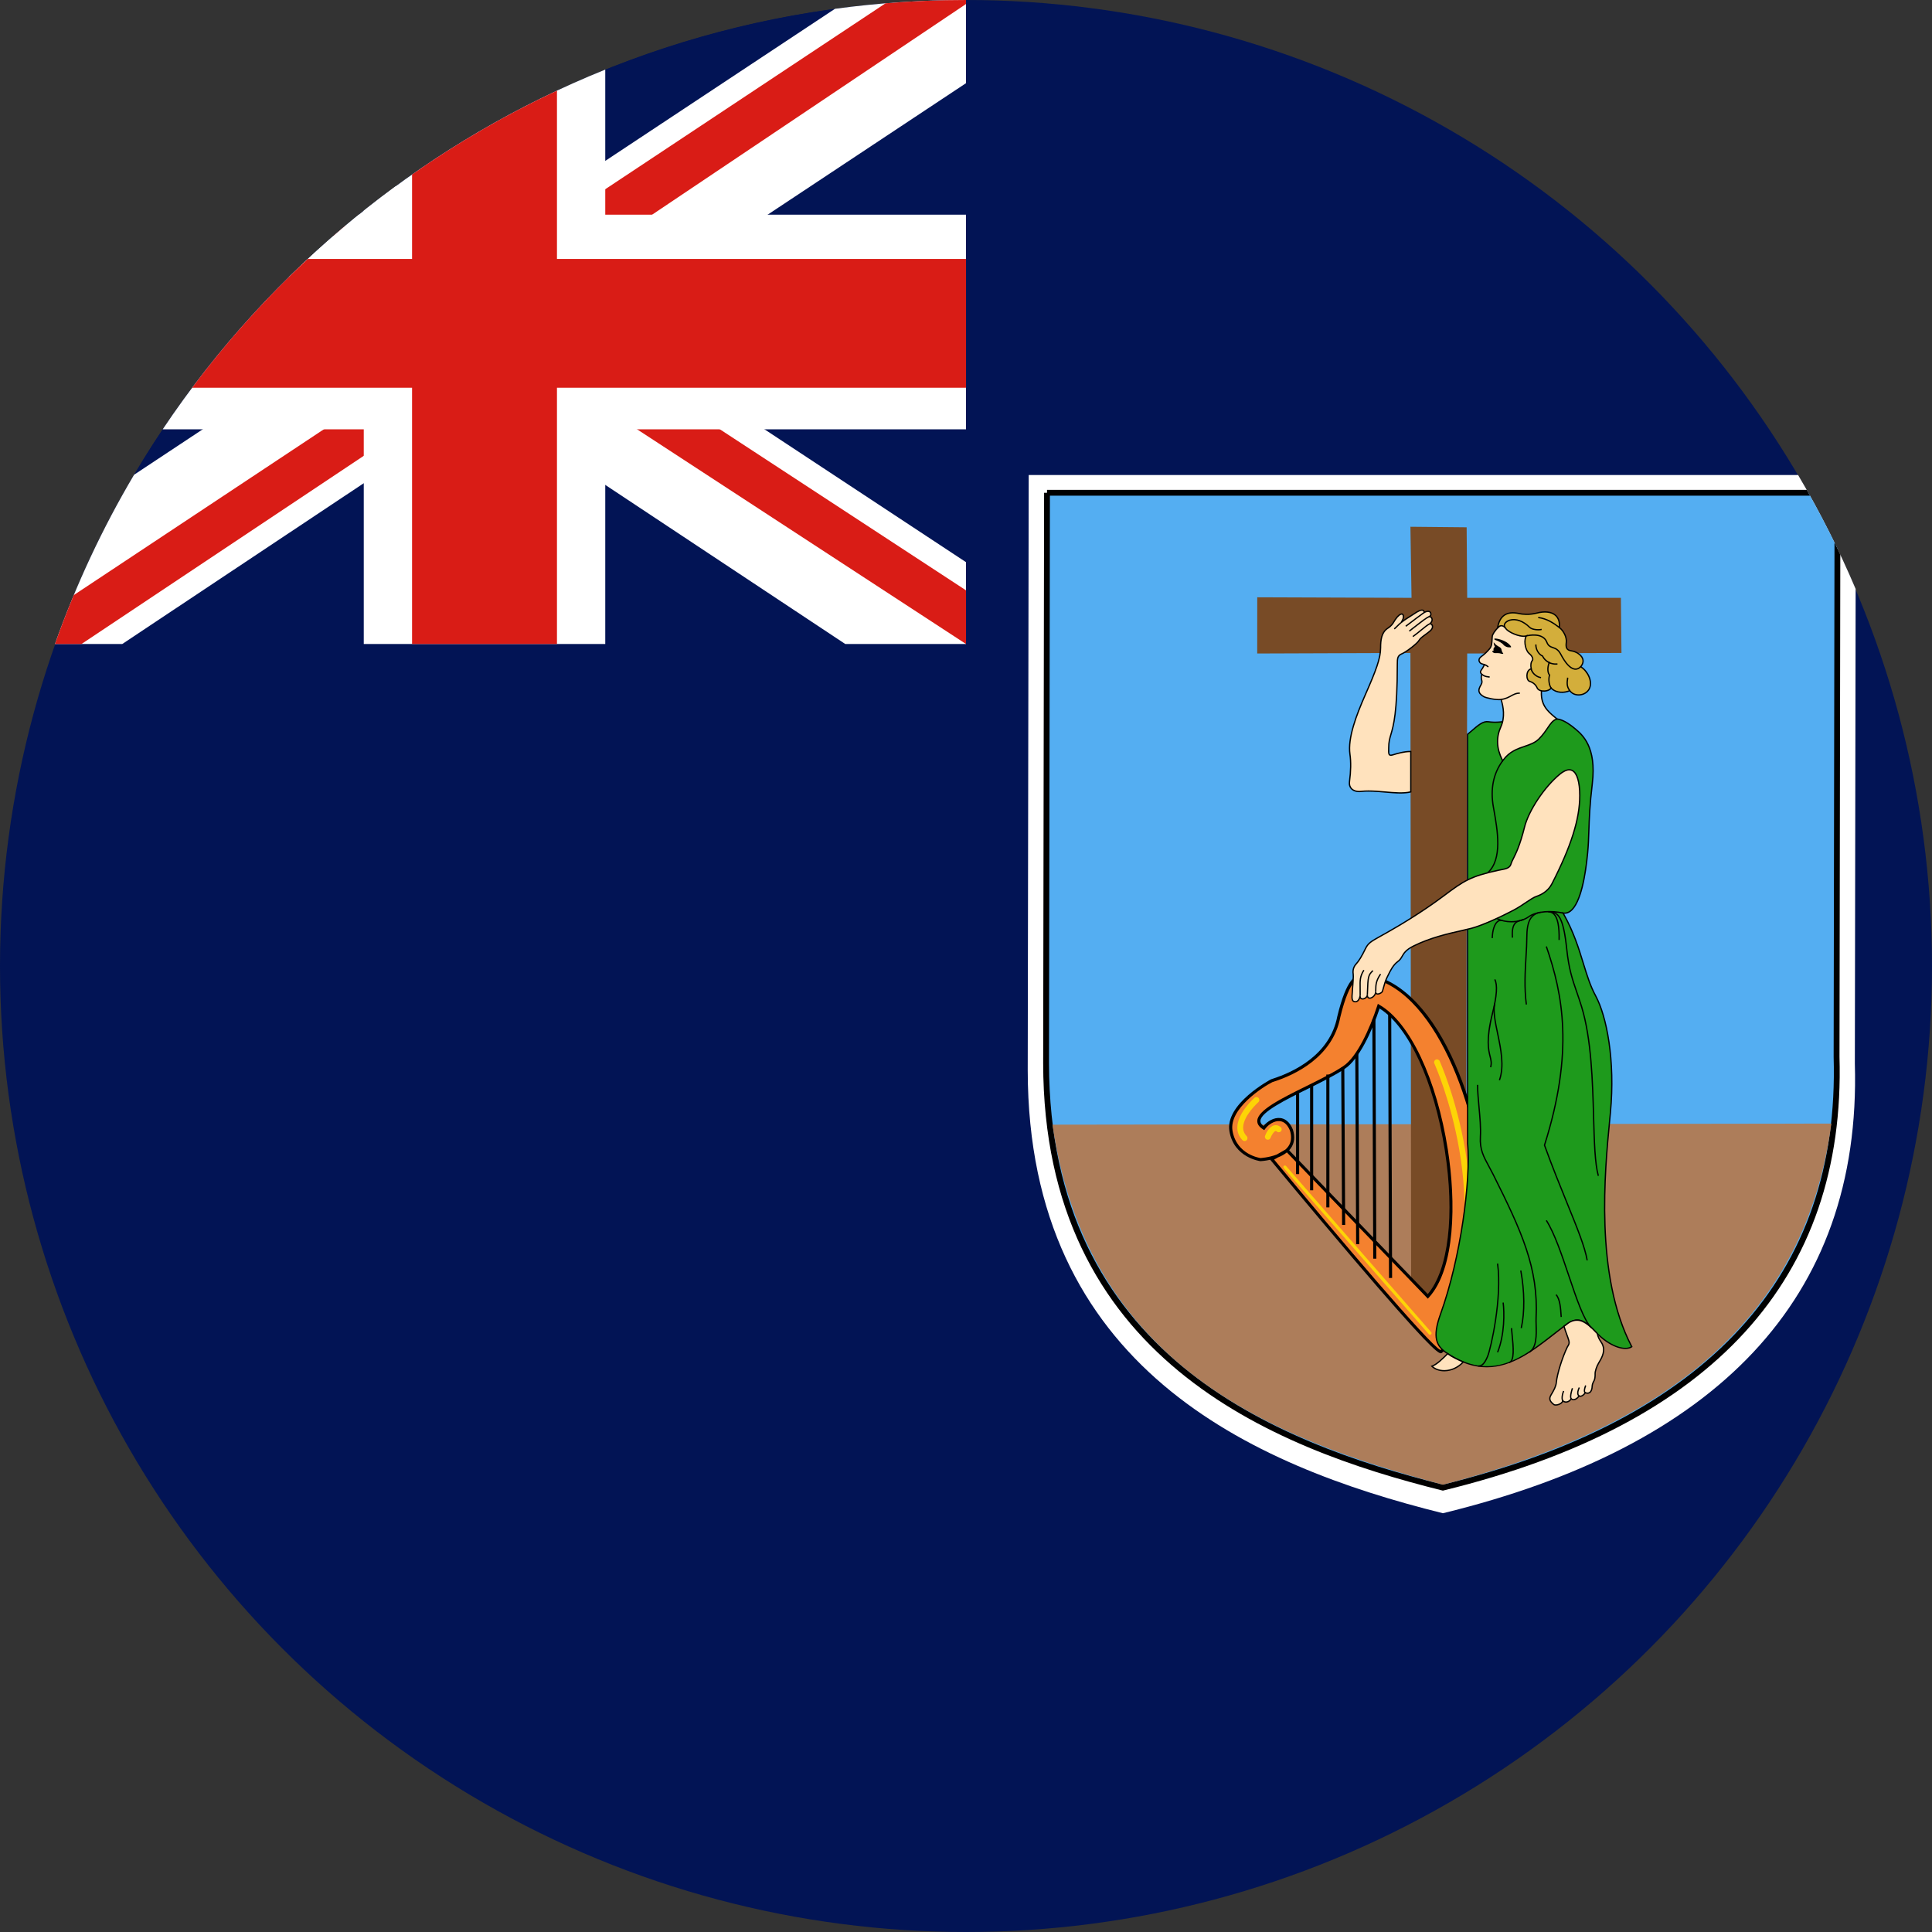 <svg width="120" height="120" viewBox="0 0 120 120" fill="none" xmlns="http://www.w3.org/2000/svg">
<rect x="0" y="0" width="120" height="120" fill="#333333" stroke="none"/>
<g clip-path="url(#clip0_421_1632)">
<circle cx="60" cy="60" r="60" fill="#021455"/>
<path d="M3.414 40C11.651 16.696 33.876 0 60 0V40H3.414Z" fill="#021455"/>
<path d="M51.861 0.547C54.522 0.186 57.239 0 60 0V5.167L37.5 20.083L60 34.917V40H52.5L30 25.083L7.594 40H3.414C4.716 36.318 6.366 32.8 8.327 29.488L22.406 20.167L17.94 17.21C20.011 15.175 22.228 13.288 24.576 11.569L29.906 15.083L51.861 0.547Z" fill="white"/>
<path d="M55.003 0.205C56.651 0.069 58.317 0 60 0V0.25L36.656 15.917L36.844 12.25L55.003 0.205Z" fill="#D91C16"/>
<path d="M20.694 14.667C20.939 14.453 21.187 14.242 21.437 14.032L22.406 14.667H20.694Z" fill="#D91C16"/>
<path d="M3.414 40C3.777 38.974 4.166 37.961 4.582 36.962L22.5 25.083L23.062 28L5.062 40H3.414Z" fill="#D91C16"/>
<path d="M60 36.667L39.75 23.417H34.594L60 40V36.667Z" fill="#D91C16"/>
<path d="M22.594 13.085C27.108 9.481 32.153 6.515 37.594 4.323V13.333H60V26.667H37.594V40H22.594V26.667H10.104C13.474 21.631 17.586 17.135 22.284 13.333H22.594V13.085Z" fill="white"/>
<path d="M25.594 10.839C28.425 8.854 31.434 7.108 34.594 5.629V16.083H60.001V24.083H34.594V40H25.594V24.083H11.934C14.087 21.206 16.493 18.528 19.118 16.083H25.594V10.839Z" fill="#D91C16"/>
<path d="M115.257 36.58L115.208 66.063C115.635 80.759 106.476 89.878 89.622 93.99C77.655 91.018 63.854 84.87 63.834 66.48L63.895 29.505L63.893 29.505H111.684C113.024 31.772 114.22 34.135 115.257 36.58Z" fill="white"/>
<path d="M114.125 34.07L114.073 65.638C114.481 79.72 105.727 88.459 89.62 92.399C78.183 89.551 64.994 83.66 64.975 66.038L65.033 30.607H112.322C112.959 31.739 113.561 32.894 114.125 34.07Z" fill="#54AEF2"/>
<path d="M114.305 34.449L114.254 65.639C114.653 79.421 106.38 88.486 89.663 92.575L89.62 92.585L89.576 92.575C78.947 89.928 64.813 84.299 64.793 66.038L64.851 30.607L65.032 30.607V30.426H112.219C112.288 30.547 112.356 30.667 112.423 30.788H65.213L65.156 66.038C65.175 84.019 79.114 89.591 89.621 92.212C106.12 88.164 114.285 79.225 113.891 65.644L113.944 33.696C114.066 33.946 114.187 34.197 114.305 34.449Z" fill="black"/>
<path d="M113.749 69.788C111.963 83.23 101.61 89.103 89.618 92.22C79.003 89.373 67.583 84.827 65.369 69.855L113.749 69.788L113.749 69.788Z" fill="#AD7D5A"/>
<path d="M87.673 37.133L87.604 32.718L91.096 32.752L91.13 37.133H100.678L100.713 40.556L91.13 40.59L91.053 80.953L87.648 80.974L87.604 40.556L78.088 40.59L78.09 37.099L87.673 37.133Z" fill="#784B26"/>
<path fill-rule="evenodd" clip-rule="evenodd" d="M79.943 71.454L88.684 80.521C91.706 77.199 89.61 64.782 85.634 62.495C85.158 63.965 84.347 65.728 83.486 66.297C81.591 67.588 76.948 69.098 78.5 70.065C78.854 69.575 79.78 69.112 80.215 70.201C80.733 71.916 78.282 72.025 78.282 72.025C78.282 72.025 76.73 71.835 76.458 70.255C76.185 68.676 78.769 67.234 78.99 67.124C79.208 67.042 82.584 66.144 83.156 63.148C83.864 60.208 84.599 60.643 84.736 60.589C89.146 61.025 92.033 68.921 92.196 74.476C92.36 80.031 89.936 83.707 89.501 83.952C89.065 84.197 78.99 71.998 78.99 71.998L79.943 71.454Z" fill="#F4812F"/>
<path d="M89.49 84.055C89.296 84.055 88.599 83.514 84.009 78.13C81.465 75.144 78.942 72.09 78.916 72.06L78.896 72.035C78.569 72.108 78.311 72.121 78.287 72.122C78.255 72.119 76.644 71.903 76.363 70.272C76.068 68.558 78.919 67.052 78.948 67.037C78.971 67.028 78.998 67.019 79.036 67.007C80.343 66.588 82.604 65.528 83.062 63.13C83.63 60.772 84.218 60.481 84.663 60.497C84.681 60.498 84.695 60.499 84.707 60.497L84.729 60.488L84.746 60.493C86.768 60.692 88.686 62.496 90.147 65.571C91.405 68.22 92.208 71.548 92.294 74.473C92.459 80.089 89.973 83.798 89.549 84.036C89.533 84.045 89.516 84.055 89.49 84.055ZM79.139 72.025C83.004 76.703 88.852 83.599 89.475 83.854C89.941 83.52 92.261 79.922 92.101 74.479C91.94 69.014 89.064 61.134 84.745 60.687C84.717 60.692 84.689 60.692 84.657 60.691C84.46 60.686 83.854 60.669 83.251 63.171C82.776 65.662 80.443 66.76 79.095 67.192C79.061 67.202 79.038 67.21 79.025 67.215C78.45 67.502 76.318 68.87 76.554 70.239C76.811 71.73 78.28 71.927 78.295 71.929C78.293 71.928 78.803 71.902 79.295 71.713L79.838 71.403C79.906 71.344 79.968 71.278 80.019 71.205C80.205 70.943 80.24 70.615 80.124 70.229C79.98 69.871 79.77 69.669 79.503 69.636C79.159 69.594 78.777 69.848 78.579 70.121L78.526 70.195L78.45 70.147C78.203 69.993 78.082 69.812 78.092 69.608C78.125 68.949 79.591 68.225 81.143 67.458C81.981 67.044 82.848 66.615 83.433 66.217C84.272 65.663 85.073 63.916 85.543 62.465L85.58 62.352L85.683 62.411C87.578 63.501 89.244 67.033 89.929 71.409C90.438 74.662 90.398 78.782 88.756 80.586L88.686 80.663L79.93 71.578C79.764 71.713 79.57 71.815 79.373 71.891L79.139 72.025ZM80.072 71.447L88.681 80.378C89.962 78.87 90.368 75.463 89.738 71.439C89.074 67.198 87.492 63.77 85.689 62.64C85.204 64.098 84.397 65.812 83.54 66.377C82.946 66.783 82.073 67.214 81.229 67.631C79.862 68.306 78.312 69.072 78.286 69.618C78.28 69.73 78.344 69.833 78.48 69.934C78.716 69.651 79.121 69.395 79.527 69.444C79.763 69.473 80.089 69.621 80.306 70.165C80.443 70.619 80.399 71.004 80.177 71.317C80.144 71.363 80.109 71.406 80.072 71.447Z" fill="black"/>
<path d="M86.314 63.013L86.369 79.377L86.314 63.013Z" fill="#F4812F"/>
<path d="M86.412 63.012L86.219 63.013L86.273 79.378L86.466 79.377L86.412 63.012Z" fill="black"/>
<path d="M85.336 63.312C85.336 63.339 85.39 78.18 85.39 78.18L85.336 63.312Z" fill="#F4812F"/>
<path d="M85.293 78.18C85.29 77.574 85.238 63.339 85.238 63.312H85.432C85.432 63.357 85.486 78.031 85.486 78.179L85.293 78.18Z" fill="black"/>
<path d="M84.273 65.463L84.328 77.281L84.273 65.463Z" fill="#F4812F"/>
<path d="M84.371 65.463L84.178 65.463L84.232 77.281L84.425 77.28L84.371 65.463Z" fill="black"/>
<path d="M83.402 66.307L83.457 76.083L83.402 66.307Z" fill="#F4812F"/>
<path d="M83.498 66.306L83.305 66.307L83.359 76.083L83.552 76.082L83.498 66.306Z" fill="black"/>
<path d="M82.572 66.743H82.379V74.993H82.572V66.743Z" fill="black"/>
<path d="M81.564 67.396H81.371V73.931H81.564V67.396Z" fill="black"/>
<path d="M80.693 67.914H80.5V72.924H80.693V67.914Z" fill="black"/>
<path d="M88.821 82.905C88.794 82.905 88.767 82.894 88.748 82.872L79.735 72.552C79.7 72.512 79.704 72.451 79.744 72.415C79.784 72.38 79.845 72.384 79.88 72.425L88.894 82.745C88.929 82.785 88.925 82.846 88.884 82.881C88.866 82.897 88.843 82.905 88.821 82.905Z" fill="#FDD406"/>
<path d="M89.555 82.445C89.527 82.445 89.499 82.439 89.472 82.425C89.383 82.379 89.348 82.27 89.394 82.181C93.096 74.99 89.131 66.144 89.091 66.056C89.049 65.965 89.089 65.857 89.18 65.815C89.271 65.774 89.379 65.814 89.42 65.905C89.462 65.995 93.498 75.002 89.716 82.347C89.684 82.409 89.621 82.445 89.555 82.445Z" fill="#FDD406"/>
<path d="M78.746 70.79C78.724 70.79 78.702 70.787 78.681 70.779C78.588 70.743 78.541 70.638 78.576 70.545C78.612 70.452 78.805 69.984 79.135 69.899C79.234 69.874 79.385 69.872 79.545 70.009C79.621 70.074 79.629 70.188 79.564 70.264C79.499 70.341 79.384 70.349 79.309 70.284C79.259 70.242 79.235 70.248 79.225 70.25C79.118 70.277 78.976 70.514 78.915 70.674C78.888 70.746 78.819 70.79 78.746 70.79Z" fill="#FDD406"/>
<path d="M77.303 70.872C77.255 70.872 77.208 70.854 77.173 70.817C76.948 70.586 76.84 70.308 76.853 69.992C76.886 69.107 77.876 68.223 77.918 68.186C77.993 68.12 78.107 68.127 78.174 68.202C78.24 68.277 78.233 68.391 78.158 68.458C78.149 68.466 77.242 69.277 77.215 70.007C77.207 70.223 77.278 70.405 77.433 70.565C77.502 70.637 77.501 70.751 77.429 70.821C77.394 70.855 77.348 70.872 77.303 70.872Z" fill="#FDD406"/>
<path d="M91.156 45.609C91.761 45.09 92.075 44.773 92.45 44.831C92.825 44.888 93.335 44.859 93.709 44.744C94.085 44.629 95.945 44.398 96.709 44.658C96.969 44.687 97.314 44.831 97.847 45.278C98.382 45.725 99.16 46.503 98.9 48.666C98.641 50.829 98.726 51.754 98.612 52.963C98.411 55.097 97.937 56.854 97.084 56.712C98.237 58.73 98.352 60.46 99.102 61.844C99.852 63.229 100.313 66.055 100.025 69.112C99.737 72.168 98.93 79.031 101.351 83.645C100.947 83.934 99.968 83.645 99.102 82.722C98.237 81.8 97.858 81.83 97.141 82.376C94.95 84.049 92.898 86.065 89.875 84.049C89.183 83.588 88.964 83.034 89.471 81.627C90.74 78.109 91.356 73.282 91.156 71.015L91.156 45.609Z" fill="#1E9A1C"/>
<path d="M92.343 84.926C91.578 84.926 90.757 84.684 89.854 84.082C89.185 83.636 88.902 83.089 89.434 81.613C90.692 78.125 91.32 73.318 91.117 71.018L91.117 45.591L91.131 45.579C91.195 45.524 91.255 45.472 91.313 45.422C91.806 44.995 92.102 44.736 92.457 44.791C92.841 44.85 93.34 44.816 93.698 44.706C94.043 44.6 95.925 44.349 96.723 44.62C97.036 44.654 97.404 44.853 97.874 45.247C98.31 45.612 99.217 46.371 98.941 48.671C98.781 49.999 98.752 50.854 98.727 51.608C98.711 52.066 98.696 52.5 98.652 52.966C98.522 54.353 98.227 56.112 97.568 56.619C97.44 56.718 97.301 56.764 97.157 56.759C97.782 57.871 98.1 58.905 98.38 59.819C98.602 60.54 98.811 61.222 99.138 61.825C99.823 63.089 100.375 65.832 100.065 69.115C100.051 69.263 100.036 69.419 100.02 69.584C99.718 72.72 99.088 79.246 101.387 83.627L101.403 83.658L101.375 83.678C100.963 83.972 99.966 83.701 99.073 82.75C98.227 81.847 97.872 81.869 97.166 82.408C96.977 82.552 96.789 82.699 96.602 82.846C95.285 83.874 93.938 84.926 92.343 84.926ZM91.197 45.627V71.015C91.4 73.32 90.771 78.142 89.509 81.64C88.992 83.075 89.247 83.582 89.898 84.016C92.636 85.842 94.538 84.356 96.553 82.783C96.74 82.636 96.929 82.489 97.118 82.345C97.856 81.782 98.25 81.754 99.132 82.695C99.974 83.593 100.898 83.874 101.3 83.632C99.01 79.231 99.638 72.713 99.941 69.577C99.957 69.412 99.972 69.255 99.986 69.108C100.294 65.841 99.747 63.116 99.068 61.863C98.737 61.253 98.527 60.568 98.304 59.842C98.019 58.914 97.696 57.861 97.05 56.731L97.008 56.658L97.091 56.672C97.242 56.698 97.387 56.658 97.52 56.556C98.016 56.174 98.39 54.896 98.573 52.959C98.617 52.495 98.632 52.062 98.647 51.605C98.673 50.849 98.702 49.993 98.862 48.661C99.132 46.404 98.248 45.664 97.823 45.308C97.366 44.925 97.011 44.731 96.706 44.697C95.963 44.446 94.119 44.66 93.722 44.782C93.353 44.896 92.84 44.931 92.444 44.87C92.127 44.821 91.841 45.07 91.365 45.482C91.312 45.528 91.256 45.577 91.197 45.627Z" fill="black"/>
<path d="M93.234 43.446C93.392 43.936 93.478 44.571 93.219 45.148C92.959 45.724 92.902 46.416 93.334 47.253C94.026 46.272 95.007 46.474 95.583 45.897C96.16 45.321 96.276 44.773 96.709 44.657C96.276 44.282 95.612 43.879 95.757 42.783C95.901 41.687 97.429 40.793 96.045 39.12C95.152 38.041 93.853 38.342 93.291 38.76C93.026 38.957 92.801 39.236 92.715 39.423C92.627 39.611 92.736 40.037 92.526 40.288C92.383 40.461 92.209 40.633 92.007 40.779C91.878 40.872 91.797 41.009 91.935 41.168C91.991 41.231 92.092 41.245 92.204 41.284C92.139 41.413 92.066 41.543 91.993 41.637C91.925 41.725 91.954 41.809 92.036 41.88C91.927 42.226 92.138 42.264 91.993 42.523C91.868 42.748 91.698 43.013 92.167 43.273C92.296 43.345 92.91 43.488 93.234 43.446Z" fill="#FFE2BD"/>
<path d="M93.329 47.329L93.299 47.271C92.911 46.52 92.874 45.82 93.183 45.131C93.443 44.553 93.342 43.925 93.207 43.489C92.875 43.518 92.288 43.386 92.148 43.308C91.97 43.209 91.866 43.101 91.832 42.978C91.785 42.815 91.871 42.661 91.947 42.526L91.959 42.504C92.025 42.386 92.01 42.324 91.989 42.239C91.969 42.158 91.945 42.058 91.992 41.892C91.903 41.804 91.892 41.703 91.963 41.612C92.019 41.539 92.083 41.434 92.148 41.307C92.135 41.303 92.122 41.3 92.11 41.296C92.03 41.272 91.955 41.25 91.906 41.194C91.844 41.123 91.817 41.05 91.826 40.977C91.835 40.895 91.89 40.815 91.985 40.746C92.169 40.613 92.341 40.451 92.496 40.263C92.616 40.119 92.625 39.909 92.633 39.723C92.638 39.596 92.642 39.486 92.68 39.407C92.761 39.23 92.979 38.942 93.268 38.728C93.912 38.249 95.209 38.047 96.077 39.095C97.05 40.272 96.596 41.092 96.196 41.815C96.013 42.145 95.841 42.457 95.797 42.788C95.671 43.746 96.181 44.167 96.59 44.505C96.641 44.547 96.689 44.587 96.736 44.627L96.792 44.676L96.72 44.696C96.483 44.759 96.346 44.96 96.157 45.238C96.017 45.446 95.857 45.681 95.612 45.926C95.365 46.173 95.05 46.279 94.715 46.393C94.247 46.551 93.763 46.715 93.367 47.276L93.329 47.329ZM93.262 43.402L93.272 43.434C93.418 43.884 93.532 44.549 93.256 45.164C92.965 45.811 92.992 46.47 93.341 47.176C93.745 46.636 94.246 46.467 94.69 46.317C95.015 46.207 95.322 46.103 95.556 45.869C95.796 45.63 95.953 45.398 96.092 45.194C96.265 44.937 96.406 44.73 96.63 44.642C96.6 44.617 96.57 44.592 96.54 44.567C96.115 44.216 95.586 43.779 95.718 42.778C95.763 42.431 95.94 42.113 96.126 41.776C96.533 41.041 96.954 40.281 96.016 39.146C95.101 38.041 93.801 38.43 93.316 38.792C93.051 38.989 92.832 39.267 92.752 39.44C92.721 39.505 92.717 39.612 92.712 39.726C92.704 39.925 92.695 40.15 92.558 40.314C92.398 40.507 92.221 40.674 92.031 40.811C91.978 40.849 91.913 40.911 91.905 40.986C91.899 41.036 91.92 41.089 91.966 41.142C92 41.18 92.061 41.198 92.132 41.219C92.16 41.227 92.188 41.236 92.217 41.246L92.26 41.261L92.24 41.301C92.164 41.453 92.092 41.574 92.026 41.661C91.995 41.701 91.965 41.764 92.063 41.85L92.083 41.867L92.075 41.892C92.025 42.051 92.046 42.137 92.066 42.22C92.089 42.311 92.11 42.397 92.029 42.543L92.017 42.565C91.945 42.692 91.871 42.825 91.908 42.957C91.937 43.058 92.028 43.15 92.187 43.238C92.31 43.307 92.914 43.448 93.23 43.407L93.262 43.402Z" fill="black"/>
<path d="M87.625 49.185C86.818 49.387 85.52 49.041 84.539 49.156C84.106 49.207 83.761 48.983 83.819 48.55C83.876 48.118 83.934 47.455 83.847 46.849C83.713 45.905 84.165 44.6 84.799 43.158C85.433 41.716 85.751 40.909 85.751 40.231C85.751 39.784 85.794 39.279 86.197 39.02C86.496 38.828 86.553 38.642 86.659 38.486C86.904 38.126 87.134 38.039 87.163 38.256C87.181 38.384 87.134 38.501 87.019 38.674C87.278 38.458 87.719 38.205 87.819 38.133C87.92 38.061 88.433 37.701 88.461 38.039C88.663 37.938 88.8 37.946 88.851 38.054C88.905 38.171 88.872 38.22 88.771 38.306C88.915 38.277 89.081 38.53 88.792 38.753C88.944 38.703 89.095 38.955 88.829 39.186C88.553 39.424 88.238 39.59 88.137 39.777C88.035 39.964 87.351 40.491 87.077 40.606C86.802 40.721 86.789 40.88 86.789 41.283C86.789 45.724 86.256 45.364 86.256 46.431C86.256 46.719 86.197 46.979 86.486 46.892C86.775 46.806 87.192 46.676 87.625 46.676V49.185Z" fill="#FFE2BD"/>
<path d="M86.986 49.29C86.686 49.29 86.357 49.261 86.019 49.232C85.515 49.188 84.993 49.143 84.545 49.196C84.286 49.226 84.059 49.162 83.919 49.02C83.802 48.901 83.754 48.737 83.78 48.545C83.866 47.892 83.876 47.323 83.808 46.855C83.662 45.828 84.209 44.402 84.763 43.142C85.432 41.621 85.712 40.881 85.712 40.231C85.712 39.74 85.768 39.249 86.177 38.986C86.401 38.842 86.482 38.705 86.559 38.573C86.582 38.535 86.603 38.499 86.627 38.464C86.8 38.209 86.975 38.075 87.094 38.102C87.129 38.11 87.189 38.14 87.204 38.251C87.216 38.343 87.197 38.429 87.156 38.519C87.317 38.403 87.5 38.288 87.634 38.205C87.709 38.158 87.767 38.122 87.797 38.101C87.995 37.96 88.26 37.807 88.405 37.873C88.448 37.893 88.477 37.93 88.492 37.981C88.612 37.929 88.709 37.915 88.782 37.941C88.83 37.957 88.865 37.989 88.888 38.037C88.94 38.15 88.918 38.215 88.861 38.277C88.906 38.297 88.946 38.335 88.97 38.387C89.008 38.471 89.003 38.596 88.891 38.718C88.929 38.732 88.962 38.761 88.985 38.801C89.038 38.895 89.037 39.059 88.856 39.216C88.755 39.303 88.65 39.379 88.55 39.453C88.38 39.577 88.233 39.684 88.173 39.796C88.065 39.995 87.364 40.529 87.094 40.643C86.841 40.748 86.829 40.881 86.829 41.283C86.829 44.269 86.589 45.089 86.43 45.631C86.352 45.895 86.296 46.086 86.296 46.431C86.296 46.474 86.295 46.517 86.294 46.559C86.29 46.691 86.286 46.817 86.335 46.855C86.362 46.875 86.409 46.874 86.475 46.854L86.504 46.846C86.798 46.757 87.201 46.636 87.626 46.636H87.666V49.216L87.636 49.224C87.442 49.272 87.222 49.29 86.986 49.29ZM84.997 49.092C85.33 49.092 85.682 49.123 86.026 49.152C86.61 49.203 87.162 49.251 87.586 49.153V46.716C87.187 46.724 86.807 46.838 86.526 46.922L86.498 46.93C86.404 46.959 86.334 46.955 86.287 46.918C86.205 46.855 86.209 46.716 86.214 46.556C86.215 46.516 86.216 46.474 86.216 46.431C86.216 46.074 86.277 45.868 86.353 45.608C86.511 45.071 86.75 44.258 86.75 41.283C86.75 40.879 86.762 40.695 87.063 40.569C87.339 40.452 88.01 39.929 88.102 39.758C88.171 39.63 88.325 39.518 88.503 39.388C88.602 39.316 88.705 39.241 88.804 39.155C88.948 39.031 88.954 38.908 88.916 38.841C88.891 38.797 88.848 38.778 88.806 38.791L88.769 38.722C88.951 38.58 88.913 38.455 88.897 38.42C88.873 38.368 88.824 38.336 88.779 38.345L88.629 38.375L88.746 38.276C88.84 38.196 88.859 38.165 88.815 38.071C88.802 38.043 88.783 38.025 88.756 38.016C88.713 38.001 88.631 37.999 88.479 38.075L88.427 38.101L88.422 38.043C88.415 37.966 88.382 37.951 88.372 37.946C88.287 37.906 88.091 37.989 87.843 38.166C87.813 38.187 87.753 38.225 87.676 38.273C87.497 38.385 87.226 38.554 87.045 38.705L86.987 38.652C87.103 38.478 87.14 38.372 87.125 38.261C87.118 38.213 87.102 38.186 87.076 38.18C87.009 38.164 86.862 38.261 86.693 38.509C86.67 38.543 86.65 38.578 86.628 38.614C86.55 38.747 86.46 38.899 86.22 39.053C85.843 39.295 85.791 39.762 85.791 40.231C85.791 40.895 85.51 41.643 84.836 43.174C84.287 44.423 83.744 45.837 83.887 46.843C83.956 47.319 83.946 47.895 83.859 48.556C83.837 48.722 83.877 48.864 83.976 48.964C84.098 49.088 84.302 49.143 84.535 49.116C84.683 49.099 84.838 49.092 84.997 49.092Z" fill="black"/>
<path d="M87.797 58.759C89.101 58.107 90.594 57.865 91.373 57.663C92.151 57.461 93.392 56.856 93.997 56.538C94.603 56.221 95.093 55.788 95.439 55.673C95.786 55.558 96.173 55.319 96.391 54.895C97.515 52.703 98.121 50.944 98.121 49.416C98.121 48.406 97.862 47.282 96.881 48.089C95.959 48.848 94.955 50.311 94.689 51.376C94.286 52.991 93.94 53.337 93.853 53.654C93.767 53.972 93.44 53.971 93.045 54.058C91.344 54.433 90.94 54.693 89.672 55.644C88.403 56.596 87.019 57.432 86.096 57.951C85.173 58.47 85.001 58.528 84.798 58.946C84.597 59.364 84.409 59.681 84.236 59.869C84.063 60.056 84.013 60.276 84.049 60.503C84.078 60.691 83.99 61.556 83.977 61.844C83.961 62.133 84.034 62.205 84.15 62.219C84.265 62.234 84.424 62.176 84.482 61.83C84.424 62.176 84.899 62.06 84.928 61.801C84.913 62.176 85.418 61.96 85.448 61.614C85.448 61.859 85.83 61.689 85.865 61.57C85.951 61.282 86.023 60.965 86.139 60.734C86.307 60.399 86.487 59.966 86.817 59.725C87.192 59.451 87.018 59.148 87.797 58.759Z" fill="#FFE2BD"/>
<path d="M84.181 62.261C84.168 62.261 84.156 62.26 84.146 62.259C83.984 62.239 83.923 62.118 83.938 61.842C83.942 61.753 83.953 61.609 83.966 61.447C83.993 61.104 84.03 60.635 84.01 60.51C83.97 60.251 84.036 60.027 84.207 59.842C84.37 59.666 84.552 59.368 84.763 58.929C84.949 58.546 85.111 58.455 85.795 58.074C85.881 58.027 85.974 57.974 86.077 57.917C86.823 57.497 88.28 56.639 89.648 55.612C90.914 54.663 91.316 54.399 93.037 54.019C93.105 54.005 93.171 53.992 93.233 53.98C93.533 53.924 93.75 53.883 93.815 53.644C93.842 53.546 93.891 53.45 93.958 53.316C94.111 53.011 94.368 52.5 94.652 51.367C94.91 50.331 95.899 48.847 96.856 48.058C97.175 47.796 97.446 47.714 97.66 47.816C98.097 48.022 98.162 48.907 98.162 49.416C98.162 50.878 97.627 52.573 96.427 54.913C96.172 55.41 95.707 55.627 95.452 55.711C95.274 55.771 95.05 55.921 94.792 56.095C94.562 56.249 94.302 56.424 94.016 56.574C93.736 56.721 92.29 57.467 91.384 57.702C91.219 57.745 91.025 57.788 90.802 57.839C89.973 58.026 88.839 58.283 87.816 58.794C87.348 59.029 87.236 59.224 87.127 59.412C87.058 59.533 86.993 59.647 86.841 59.757C86.562 59.961 86.392 60.309 86.242 60.616C86.219 60.663 86.197 60.708 86.175 60.752C86.09 60.922 86.027 61.147 85.966 61.364C85.946 61.438 85.925 61.511 85.904 61.582C85.873 61.686 85.669 61.795 85.539 61.777C85.506 61.772 85.479 61.76 85.458 61.741C85.386 61.919 85.207 62.044 85.062 62.037C84.993 62.033 84.942 61.999 84.914 61.941C84.873 61.997 84.815 62.036 84.76 62.059C84.664 62.099 84.566 62.093 84.506 62.045C84.495 62.037 84.485 62.027 84.475 62.014C84.396 62.224 84.263 62.261 84.181 62.261ZM97.468 47.853C97.31 47.853 97.122 47.943 96.907 48.12C95.961 48.899 94.984 50.364 94.729 51.386C94.444 52.528 94.184 53.044 94.029 53.352C93.964 53.481 93.917 53.575 93.892 53.665C93.814 53.953 93.552 54.002 93.248 54.059C93.186 54.071 93.121 54.083 93.055 54.097C91.35 54.473 90.951 54.735 89.696 55.676C88.324 56.706 86.864 57.565 86.116 57.986C86.013 58.044 85.919 58.096 85.834 58.144C85.151 58.524 85.009 58.603 84.835 58.964C84.62 59.409 84.434 59.715 84.266 59.896C84.112 60.062 84.053 60.264 84.089 60.498C84.11 60.632 84.074 61.087 84.045 61.453C84.033 61.614 84.022 61.758 84.017 61.846C84.002 62.136 84.077 62.17 84.156 62.179C84.296 62.198 84.401 62.071 84.443 61.823L84.522 61.837C84.514 61.885 84.513 61.949 84.555 61.982C84.593 62.012 84.661 62.014 84.73 61.985C84.797 61.957 84.879 61.891 84.89 61.797L84.969 61.803C84.966 61.87 84.981 61.952 85.067 61.958C85.189 61.969 85.392 61.813 85.409 61.61L85.488 61.614C85.488 61.68 85.521 61.694 85.55 61.698C85.653 61.712 85.811 61.616 85.828 61.559C85.849 61.488 85.869 61.416 85.89 61.343C85.951 61.122 86.015 60.894 86.104 60.716C86.126 60.673 86.148 60.627 86.17 60.581C86.325 60.265 86.499 59.908 86.794 59.693C86.932 59.592 86.99 59.49 87.058 59.373C87.167 59.183 87.29 58.968 87.78 58.723C88.812 58.207 89.952 57.949 90.784 57.761C91.007 57.711 91.2 57.667 91.364 57.624C92.06 57.444 93.208 56.908 93.979 56.503C94.261 56.356 94.519 56.182 94.747 56.029C95.011 55.852 95.238 55.699 95.427 55.635C95.67 55.555 96.114 55.349 96.356 54.877C97.55 52.549 98.082 50.865 98.082 49.416C98.082 48.581 97.916 48.025 97.626 47.888C97.577 47.865 97.525 47.853 97.468 47.853Z" fill="black"/>
<path d="M97.143 82.376C97.23 82.693 97.389 83.054 97.445 83.27C97.504 83.486 97.403 83.554 97.346 83.674C97.043 84.308 96.718 85.32 96.667 85.865C96.639 86.183 96.423 86.485 96.322 86.673C96.21 86.88 96.253 87.039 96.509 87.235C96.632 87.329 97.028 87.206 97.071 87.005C97.215 87.149 97.475 87.091 97.59 86.875C97.72 87.005 97.937 86.918 98.081 86.702C98.21 86.788 98.397 86.615 98.47 86.5C98.672 86.601 98.889 86.478 98.895 86.082C98.896 86.002 98.945 85.865 99.004 85.772C99.061 85.678 99.082 85.498 99.076 85.339C99.068 85.18 99.17 84.863 99.306 84.64C99.443 84.416 99.681 84.02 99.58 83.645C99.486 83.296 99.335 83.328 99.205 82.823C98.889 82.491 98.456 82.03 98.009 82.001C97.562 81.972 97.302 82.275 97.143 82.376Z" fill="#FFE2BD"/>
<path d="M96.63 87.307C96.574 87.307 96.522 87.296 96.484 87.267C96.218 87.063 96.161 86.885 96.286 86.654C96.306 86.617 96.33 86.576 96.356 86.532C96.461 86.353 96.605 86.109 96.627 85.862C96.68 85.287 97.022 84.257 97.309 83.657C97.323 83.627 97.34 83.601 97.356 83.574C97.404 83.497 97.447 83.43 97.406 83.281C97.38 83.181 97.331 83.047 97.279 82.905C97.219 82.742 97.151 82.557 97.104 82.387L97.096 82.358L97.121 82.343C97.152 82.323 97.187 82.295 97.228 82.263C97.392 82.133 97.639 81.937 98.011 81.961C98.466 81.991 98.9 82.446 99.217 82.779L99.243 82.813C99.313 83.084 99.386 83.193 99.458 83.299C99.517 83.387 99.574 83.471 99.618 83.635C99.725 84.031 99.474 84.441 99.34 84.661C99.211 84.872 99.108 85.182 99.115 85.337C99.121 85.486 99.104 85.683 99.037 85.793C98.981 85.882 98.935 86.012 98.934 86.082C98.931 86.302 98.864 86.462 98.745 86.534C98.668 86.581 98.576 86.586 98.483 86.55C98.425 86.63 98.317 86.736 98.204 86.76C98.164 86.769 98.127 86.766 98.093 86.753C97.999 86.881 97.878 86.963 97.763 86.974C97.702 86.981 97.647 86.967 97.6 86.935C97.532 87.035 97.43 87.103 97.318 87.12C97.235 87.133 97.154 87.115 97.088 87.071C97.046 87.151 96.956 87.223 96.834 87.268C96.774 87.29 96.699 87.307 96.63 87.307ZM97.189 82.393C97.234 82.553 97.297 82.725 97.354 82.878C97.406 83.022 97.457 83.157 97.483 83.26C97.532 83.442 97.477 83.531 97.424 83.617C97.409 83.64 97.394 83.664 97.381 83.691C97.063 84.358 96.754 85.356 96.706 85.869C96.683 86.134 96.534 86.387 96.425 86.572C96.399 86.616 96.375 86.656 96.356 86.692C96.267 86.856 96.266 86.999 96.532 87.204C96.579 87.239 96.694 87.235 96.806 87.193C96.929 87.148 97.015 87.072 97.031 86.996L97.046 86.925L97.098 86.976C97.152 87.03 97.227 87.052 97.306 87.041C97.408 87.026 97.5 86.957 97.554 86.856L97.579 86.809L97.617 86.847C97.655 86.884 97.702 86.901 97.755 86.895C97.855 86.885 97.964 86.805 98.047 86.68L98.069 86.647L98.103 86.668C98.127 86.684 98.154 86.689 98.187 86.682C98.275 86.663 98.382 86.564 98.435 86.479L98.454 86.448L98.487 86.464C98.564 86.503 98.641 86.503 98.704 86.466C98.798 86.408 98.851 86.272 98.855 86.081C98.856 85.996 98.905 85.854 98.969 85.751C99.016 85.673 99.042 85.512 99.036 85.341C99.027 85.169 99.133 84.846 99.272 84.619C99.4 84.409 99.639 84.019 99.541 83.655C99.5 83.504 99.45 83.43 99.392 83.343C99.321 83.238 99.241 83.12 99.169 82.843L99.16 82.834C98.851 82.511 98.43 82.068 98.006 82.041C97.664 82.017 97.441 82.196 97.278 82.325C97.245 82.351 97.216 82.374 97.189 82.393Z" fill="black"/>
<path d="M88.938 84.856C89.341 85.26 90.25 85.274 90.884 84.597C90.654 84.496 90.149 84.265 89.918 84.078C89.601 84.395 89.24 84.755 88.938 84.856Z" fill="#FFE2BD"/>
<path d="M89.702 85.177C89.384 85.177 89.096 85.071 88.909 84.885L88.863 84.839L88.924 84.819C89.218 84.72 89.575 84.364 89.89 84.05L89.915 84.024L89.943 84.047C90.163 84.225 90.637 84.445 90.9 84.56L90.952 84.583L90.913 84.624C90.586 84.973 90.165 85.169 89.726 85.177C89.718 85.177 89.71 85.177 89.702 85.177ZM89.011 84.871C89.183 85.016 89.43 85.097 89.702 85.097C89.71 85.097 89.717 85.097 89.725 85.097C90.124 85.09 90.51 84.918 90.816 84.61C90.554 84.494 90.143 84.299 89.921 84.131C89.627 84.424 89.3 84.746 89.011 84.871Z" fill="black"/>
<path d="M93.018 39.005C93.176 37.981 93.901 38.006 94.358 38.111C94.546 38.155 95.007 38.198 95.439 38.082C96.295 37.854 96.939 38.155 96.853 38.977C97.084 39.149 97.328 39.553 97.285 39.899C97.242 40.245 97.314 40.389 97.632 40.433C97.948 40.476 98.627 40.865 98.178 41.413C98.611 41.673 98.943 42.336 98.713 42.783C98.482 43.23 97.79 43.302 97.501 42.898C97.185 43.042 96.665 43.071 96.348 42.74C96.132 42.999 95.584 42.97 95.482 42.74C95.382 42.509 95.211 42.386 95.007 42.322C94.776 42.249 94.762 41.615 95.108 41.543C95.064 41.355 95.08 41.139 95.166 41.038C95.252 40.937 95.18 40.75 94.978 40.591C94.776 40.433 94.604 39.827 94.805 39.495C94.459 39.611 93.695 39.279 93.537 39.048C93.377 38.818 93.162 38.803 93.018 39.005Z" fill="#D3AE3B"/>
<path d="M98.05 43.203C97.823 43.203 97.618 43.111 97.489 42.947C97.142 43.093 96.655 43.086 96.35 42.797C96.203 42.942 95.962 42.982 95.779 42.956C95.613 42.932 95.492 42.859 95.446 42.756C95.36 42.557 95.213 42.428 94.996 42.359C94.851 42.314 94.793 42.11 94.801 41.939C94.809 41.769 94.882 41.574 95.061 41.514C95.03 41.343 95.04 41.125 95.136 41.013C95.156 40.988 95.165 40.957 95.161 40.919C95.152 40.829 95.075 40.718 94.954 40.623C94.751 40.463 94.587 39.907 94.732 39.553C94.34 39.606 93.658 39.296 93.504 39.071C93.43 38.964 93.342 38.905 93.255 38.904H93.254C93.179 38.904 93.109 38.947 93.05 39.029L92.978 38.999C93.039 38.609 93.187 38.332 93.419 38.175C93.653 38.016 93.973 37.981 94.368 38.072C94.573 38.12 95.026 38.152 95.429 38.044C95.943 37.907 96.37 37.956 96.633 38.181C96.835 38.354 96.926 38.623 96.895 38.959C97.138 39.152 97.367 39.56 97.325 39.904C97.282 40.245 97.353 40.355 97.637 40.393C97.852 40.423 98.222 40.6 98.335 40.886C98.381 41.003 98.399 41.185 98.237 41.403C98.671 41.689 98.984 42.344 98.748 42.801C98.632 43.028 98.388 43.181 98.111 43.201C98.091 43.203 98.07 43.203 98.05 43.203ZM97.515 42.848L97.534 42.875C97.656 43.047 97.87 43.14 98.106 43.122C98.354 43.104 98.573 42.967 98.678 42.765C98.897 42.339 98.573 41.696 98.158 41.447L98.119 41.424L98.148 41.388C98.282 41.224 98.32 41.065 98.26 40.915C98.164 40.67 97.831 40.5 97.627 40.472C97.254 40.422 97.205 40.222 97.246 39.895C97.286 39.57 97.061 39.182 96.83 39.009L96.811 38.995L96.814 38.972C96.847 38.653 96.767 38.401 96.581 38.242C96.342 38.037 95.93 37.993 95.45 38.121C95 38.241 94.533 38.193 94.35 38.15C93.977 38.064 93.679 38.095 93.463 38.241C93.276 38.368 93.148 38.584 93.081 38.883C93.134 38.845 93.193 38.824 93.254 38.824H93.256C93.369 38.825 93.481 38.897 93.57 39.026C93.717 39.24 94.469 39.565 94.793 39.458L94.896 39.423L94.84 39.516C94.653 39.824 94.81 40.408 95.003 40.56C95.143 40.67 95.229 40.798 95.24 40.912C95.246 40.971 95.231 41.024 95.197 41.064C95.124 41.149 95.103 41.346 95.147 41.534L95.156 41.574L95.116 41.582C94.954 41.616 94.888 41.791 94.881 41.943C94.873 42.11 94.933 42.256 95.02 42.283C95.26 42.359 95.423 42.503 95.519 42.724C95.553 42.8 95.654 42.858 95.79 42.877C95.965 42.902 96.195 42.861 96.318 42.714L96.347 42.68L96.377 42.712C96.697 43.047 97.215 42.985 97.485 42.862L97.515 42.848Z" fill="black"/>
<path d="M93.239 43.486L93.228 43.407C93.496 43.372 93.679 43.273 93.841 43.185C94.014 43.091 94.177 43.002 94.403 43.017L94.398 43.096C94.196 43.082 94.049 43.163 93.879 43.255C93.711 43.346 93.521 43.45 93.239 43.486Z" fill="black"/>
<path d="M92.521 42.091L92.477 42.086C92.371 42.074 92.26 42.061 92.154 42.004C92.096 41.972 92.049 41.945 92.01 41.91L92.062 41.851C92.096 41.88 92.139 41.904 92.192 41.934C92.285 41.983 92.387 41.995 92.486 42.007L92.531 42.012L92.521 42.091Z" fill="black"/>
<path d="M92.412 41.455C92.338 41.379 92.255 41.344 92.191 41.322L92.217 41.246C92.29 41.271 92.384 41.311 92.47 41.4L92.412 41.455Z" fill="black"/>
<path d="M95.544 39.156C95.351 39.156 95.104 39.114 94.979 38.99C94.599 38.617 94.158 38.454 93.797 38.556C93.632 38.602 93.508 38.702 93.482 38.81C93.466 38.871 93.485 38.929 93.534 38.977L93.479 39.034C93.409 38.967 93.382 38.88 93.404 38.791C93.438 38.653 93.581 38.534 93.775 38.479C94.165 38.369 94.635 38.539 95.035 38.934C95.191 39.088 95.613 39.098 95.744 39.054L95.769 39.13C95.721 39.145 95.639 39.156 95.544 39.156Z" fill="black"/>
<path d="M97.857 41.602C97.835 41.602 97.812 41.6 97.788 41.596C97.507 41.551 97.209 41.234 96.905 40.653C96.757 40.371 96.595 40.315 96.439 40.261C96.283 40.206 96.135 40.155 96.037 39.899C95.82 39.331 94.981 39.496 94.815 39.535L94.797 39.457C95.31 39.337 95.925 39.383 96.112 39.871C96.197 40.092 96.315 40.133 96.465 40.185C96.628 40.242 96.813 40.306 96.975 40.616C97.263 41.166 97.549 41.477 97.801 41.517C97.925 41.538 98.039 41.494 98.152 41.385L98.207 41.442C98.097 41.548 97.98 41.602 97.857 41.602Z" fill="black"/>
<path d="M96.316 42.764C96.176 42.579 96.125 42.2 96.202 41.941C96.038 41.725 96.099 41.314 96.21 41.093L96.282 41.128C96.18 41.331 96.12 41.724 96.276 41.906L96.291 41.923L96.284 41.945C96.199 42.201 96.264 42.563 96.379 42.716L96.316 42.764Z" fill="black"/>
<path d="M95.708 42.13C95.338 42.071 95.086 41.751 95.068 41.547L95.148 41.54C95.161 41.688 95.369 41.995 95.721 42.052L95.708 42.13Z" fill="black"/>
<path d="M97.471 42.923C97.255 42.645 97.29 42.398 97.334 42.085L97.412 42.096C97.37 42.402 97.339 42.623 97.534 42.874L97.471 42.923Z" fill="black"/>
<path d="M96.625 41.286C96.122 41.286 95.856 40.941 95.783 40.78C95.501 40.651 95.342 40.292 95.356 40.027L95.436 40.031C95.423 40.274 95.569 40.604 95.829 40.713L95.844 40.72L95.851 40.735C95.906 40.873 96.188 41.255 96.733 41.201L96.74 41.28C96.701 41.284 96.662 41.286 96.625 41.286Z" fill="black"/>
<path d="M96.829 39.008C96.471 38.73 96.066 38.463 95.535 38.393L95.546 38.314C96.095 38.386 96.51 38.66 96.877 38.945L96.829 39.008Z" fill="black"/>
<path d="M92.438 54.232L92.385 54.173C93.291 53.349 92.973 51.566 92.741 50.264L92.719 50.143C92.516 49.008 92.713 48.027 93.302 47.229L93.366 47.276C92.79 48.056 92.599 49.016 92.798 50.129L92.819 50.25C93.055 51.57 93.377 53.378 92.438 54.232Z" fill="black"/>
<path d="M93.871 57.291C93.554 57.291 93.237 57.226 92.971 57.093L93.006 57.022C93.591 57.314 94.433 57.265 94.926 56.91C95.446 56.534 96.388 56.519 97.092 56.672L97.075 56.75C96.411 56.606 95.47 56.615 94.973 56.974C94.683 57.183 94.278 57.291 93.871 57.291Z" fill="black"/>
<path d="M94.765 62.397C94.627 61.352 94.69 60.309 94.745 59.389C94.77 58.972 94.794 58.578 94.794 58.239C94.794 57.205 95.05 56.738 95.677 56.629L95.691 56.707C95.103 56.81 94.873 57.24 94.873 58.239C94.873 58.581 94.85 58.976 94.825 59.394C94.77 60.31 94.707 61.349 94.844 62.387L94.765 62.397Z" fill="black"/>
<path d="M93.901 58.242C93.832 57.275 94.191 57.185 94.538 57.098C94.566 57.091 94.594 57.084 94.622 57.076L94.643 57.153C94.614 57.161 94.586 57.168 94.558 57.175C94.214 57.262 93.916 57.336 93.981 58.237L93.901 58.242Z" fill="black"/>
<path d="M92.726 58.269L92.647 58.267C92.658 57.768 92.794 57.359 93.003 57.2C93.1 57.126 93.21 57.104 93.33 57.134L93.311 57.211C93.216 57.187 93.129 57.205 93.051 57.264C92.862 57.408 92.737 57.794 92.726 58.269Z" fill="black"/>
<path d="M99.237 73.044C99.021 72.277 98.984 70.931 98.941 69.374C98.881 67.22 98.807 64.54 98.199 62.548C98.094 62.202 97.993 61.909 97.895 61.626C97.631 60.86 97.403 60.199 97.275 58.965C97.103 57.302 96.848 56.856 96.529 56.731C96.534 56.735 96.539 56.74 96.544 56.745C96.787 56.985 96.897 57.522 96.879 58.385L96.799 58.383C96.817 57.555 96.712 57.023 96.487 56.801C96.416 56.731 96.333 56.692 96.236 56.681C96.211 56.681 96.186 56.68 96.16 56.679L96.16 56.599C96.19 56.598 96.22 56.599 96.249 56.603C96.789 56.632 97.136 56.847 97.354 58.956C97.481 60.182 97.708 60.839 97.971 61.6C98.068 61.884 98.169 62.177 98.276 62.525C98.886 64.527 98.961 67.213 99.021 69.372C99.064 70.924 99.101 72.264 99.314 73.022L99.237 73.044Z" fill="black"/>
<path d="M98.543 78.288C98.406 77.466 97.915 76.26 97.293 74.732C96.866 73.682 96.381 72.492 95.893 71.143L95.889 71.13L95.893 71.118C97.728 65.315 97.033 61.768 96.008 58.8L96.084 58.774C97.112 61.753 97.81 65.311 95.973 71.129C96.459 72.471 96.941 73.656 97.367 74.703C97.991 76.234 98.484 77.444 98.622 78.275L98.543 78.288Z" fill="black"/>
<path d="M92.624 66.296L92.547 66.274C92.616 66.029 92.573 65.862 92.515 65.63C92.41 65.212 92.25 64.579 92.662 62.93C92.932 61.85 92.979 61.19 92.809 60.852L92.881 60.817C93.061 61.177 93.018 61.835 92.74 62.95C92.332 64.579 92.489 65.2 92.593 65.611C92.652 65.845 92.698 66.03 92.624 66.296Z" fill="black"/>
<path d="M93.17 67.106L93.095 67.079C93.403 66.219 93.18 65.154 92.984 64.215C92.833 63.497 92.691 62.818 92.805 62.326L92.882 62.344C92.773 62.819 92.913 63.489 93.062 64.198C93.26 65.148 93.486 66.225 93.17 67.106Z" fill="black"/>
<path d="M94.997 84.026L94.958 83.956C95.414 83.696 95.39 82.887 95.373 82.297C95.368 82.134 95.364 81.979 95.369 81.855C95.524 78.772 94.464 76.479 92.722 72.993C92.626 72.802 92.535 72.635 92.447 72.472C92.108 71.849 91.863 71.399 91.91 70.608C91.942 70.061 91.883 69.416 91.826 68.793C91.78 68.289 91.736 67.813 91.736 67.381H91.816C91.816 67.809 91.859 68.283 91.905 68.785C91.963 69.412 92.022 70.06 91.99 70.613C91.944 71.38 92.184 71.823 92.517 72.434C92.605 72.597 92.697 72.766 92.793 72.958C94.541 76.455 95.605 78.756 95.449 81.859C95.443 81.98 95.448 82.133 95.452 82.294C95.47 82.905 95.495 83.741 94.997 84.026Z" fill="black"/>
<path d="M91.852 84.883C91.84 84.883 91.829 84.883 91.816 84.882L91.823 84.802C91.965 84.813 92.143 84.756 92.36 84.235C92.561 83.753 93.268 80.636 92.978 78.489L93.057 78.478C93.349 80.64 92.636 83.78 92.434 84.266C92.255 84.696 92.079 84.883 91.852 84.883Z" fill="black"/>
<path d="M93.054 84.006L92.981 83.976C93.424 82.88 93.399 81.491 93.324 80.91L93.403 80.9C93.479 81.489 93.504 82.894 93.054 84.006Z" fill="black"/>
<path d="M94.527 82.501L94.449 82.483C94.668 81.512 94.657 80.215 94.42 78.923L94.498 78.909C94.737 80.211 94.748 81.52 94.527 82.501Z" fill="black"/>
<path d="M93.749 84.664L93.728 84.587C94.04 84.504 93.945 83.561 93.882 82.938C93.865 82.763 93.849 82.612 93.843 82.493L93.923 82.49C93.929 82.606 93.944 82.756 93.962 82.93C94.035 83.657 94.127 84.563 93.749 84.664Z" fill="black"/>
<path d="M98.814 82.491C98.34 82.032 97.888 80.688 97.409 79.265C96.971 77.963 96.518 76.617 96.012 75.823L96.079 75.78C96.59 76.582 97.045 77.933 97.484 79.239C97.96 80.653 98.409 81.989 98.869 82.434L98.814 82.491Z" fill="black"/>
<path d="M96.929 81.802L96.925 81.745C96.898 81.307 96.861 80.708 96.621 80.442L96.68 80.388C96.939 80.675 96.975 81.266 97.005 81.74L97.008 81.797L96.929 81.802Z" fill="black"/>
<path d="M85.488 61.615L85.408 61.612C85.41 61.565 85.411 61.518 85.411 61.471C85.414 61.194 85.417 60.907 85.718 60.48L85.783 60.526C85.496 60.933 85.494 61.206 85.491 61.471C85.49 61.52 85.49 61.567 85.488 61.615Z" fill="black"/>
<path d="M84.968 61.803L84.889 61.8L84.896 61.615C84.931 60.675 84.936 60.554 85.247 60.258L85.302 60.316C85.014 60.59 85.01 60.687 84.975 61.618L84.968 61.803Z" fill="black"/>
<path d="M84.522 61.831L84.442 61.829C84.445 61.65 84.443 61.496 84.44 61.361C84.432 60.894 84.427 60.637 84.679 60.237L84.746 60.279C84.507 60.659 84.512 60.908 84.52 61.36C84.522 61.496 84.525 61.65 84.522 61.831Z" fill="black"/>
<path d="M87.34 38.929L87.291 38.865C87.595 38.634 88.316 38.085 88.439 38.006L88.482 38.073C88.362 38.151 87.643 38.698 87.34 38.929Z" fill="black"/>
<path d="M87.557 39.231L87.508 39.168L87.815 38.929C88.347 38.515 88.64 38.286 88.765 38.267L88.778 38.345C88.673 38.362 88.351 38.613 87.864 38.992L87.557 39.231Z" fill="black"/>
<path d="M87.778 39.571L87.732 39.506C87.898 39.389 88.068 39.25 88.232 39.115C88.454 38.933 88.645 38.776 88.777 38.717L88.81 38.789C88.687 38.845 88.491 39.006 88.283 39.177C88.118 39.312 87.947 39.453 87.778 39.571Z" fill="black"/>
<path d="M86.625 39.094L86.576 39.032C86.622 38.996 86.691 38.927 86.764 38.855C86.848 38.772 86.935 38.685 86.995 38.642L87.042 38.706C86.987 38.746 86.903 38.83 86.82 38.911C86.746 38.986 86.675 39.056 86.625 39.094Z" fill="black"/>
<path d="M97.04 87.031C96.954 86.936 96.973 86.652 97.083 86.384L97.157 86.414C97.043 86.692 97.05 86.924 97.099 86.978L97.04 87.031Z" fill="black"/>
<path d="M97.56 86.903C97.432 86.774 97.622 86.235 97.63 86.212L97.705 86.239C97.608 86.512 97.566 86.796 97.616 86.847L97.56 86.903Z" fill="black"/>
<path d="M98.062 86.738C98.023 86.72 97.994 86.685 97.977 86.635C97.936 86.52 97.966 86.348 98.057 86.165L98.128 86.2C98.048 86.362 98.019 86.515 98.052 86.609C98.062 86.638 98.077 86.657 98.095 86.666L98.062 86.738Z" fill="black"/>
<path d="M98.455 86.538C98.426 86.528 98.403 86.507 98.389 86.478C98.352 86.401 98.372 86.257 98.451 86.039L98.526 86.067C98.434 86.321 98.446 86.412 98.461 86.444C98.467 86.456 98.475 86.46 98.48 86.462L98.455 86.538Z" fill="black"/>
<path d="M92.794 39.914C93.003 40.188 93.219 40.158 93.257 40.335C93.295 40.512 93.323 40.524 93.364 40.577C93.404 40.629 93.265 40.619 93.197 40.59C93.129 40.562 92.96 40.565 92.856 40.567C92.753 40.568 92.631 40.447 92.708 40.432C92.784 40.418 92.774 40.394 92.762 40.341C92.751 40.287 92.805 40.202 92.837 40.187C92.87 40.171 92.847 40.174 92.818 40.102C92.788 40.03 92.75 39.855 92.794 39.914Z" fill="black"/>
<path d="M92.92 39.663C93.154 39.69 93.558 39.817 93.777 40.059C93.949 40.25 93.808 40.199 93.721 40.206C93.634 40.214 93.463 40.152 93.377 40.043C93.292 39.935 93.038 39.798 92.902 39.762C92.82 39.741 92.743 39.642 92.92 39.663Z" fill="black"/>
</g>
<defs>
<clipPath id="clip0_421_1632">
<rect width="120" height="120" fill="white"/>
</clipPath>
</defs>
</svg>

